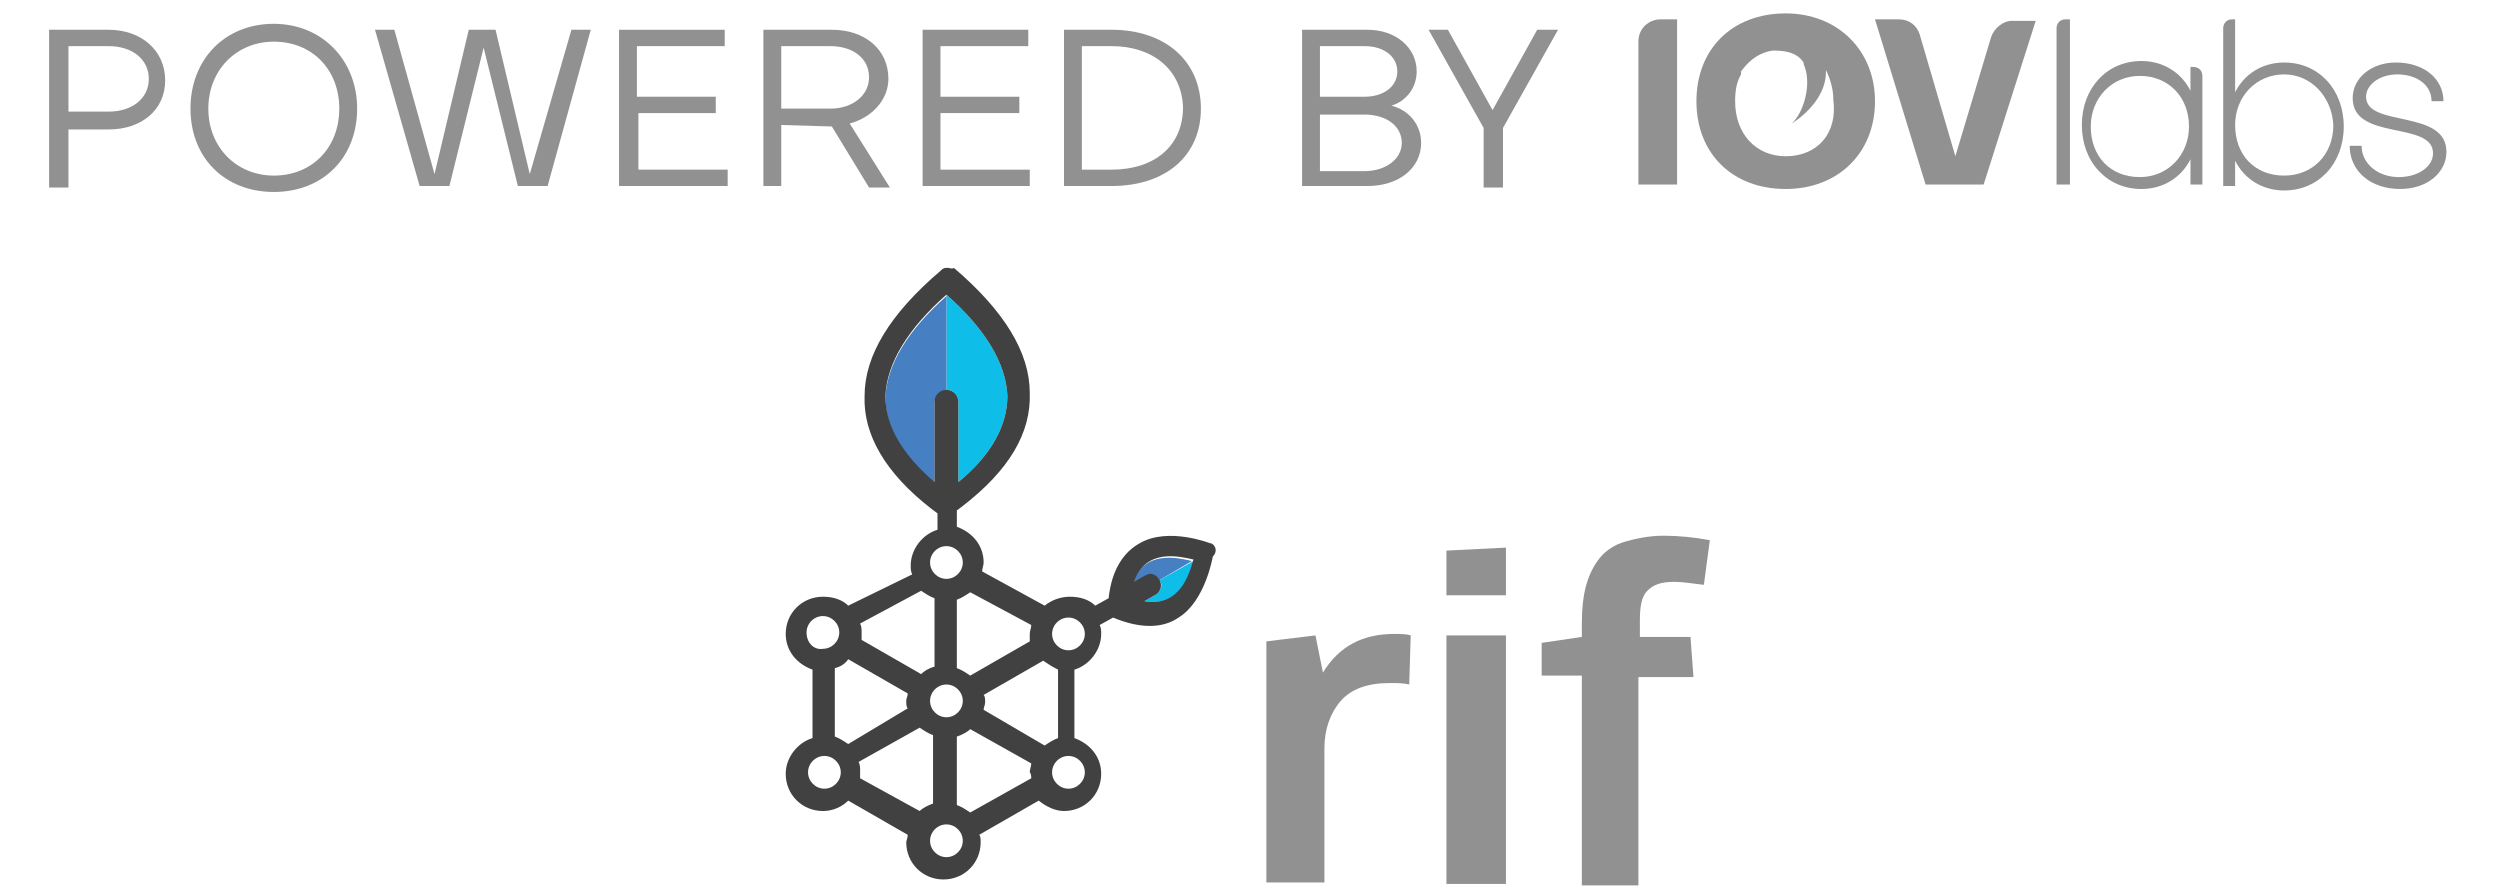 <?xml version="1.0" encoding="utf-8"?>
<!-- Generator: Adobe Illustrator 24.1.3, SVG Export Plug-In . SVG Version: 6.00 Build 0)  -->
<svg version="1.1" id="Layer_1" xmlns="http://www.w3.org/2000/svg" xmlns:xlink="http://www.w3.org/1999/xlink" x="0px" y="0px"
	 viewBox="0 0 168 60" style="enable-background:new 0 0 168 60;" xml:space="preserve">
<style type="text/css">
	.st0{fill:#919191;}
	.st1{fill:#0EBEE9;}
	.st2{fill:#4680C2;}
	.st3{fill:#414142;}
</style>
<path class="st0" d="M4.6,8.7v3.9H3.3V2h4c2.2,0,3.8,1.4,3.8,3.4S9.5,8.7,7.3,8.7L4.6,8.7L4.6,8.7z M4.6,3.1v4.4h2.7
	c1.6,0,2.7-0.9,2.7-2.2c0-1.3-1.1-2.2-2.7-2.2H4.6z"/>
<path class="st0" d="M18.4,1.6C21.6,1.6,24,4,24,7.3s-2.3,5.6-5.6,5.6c-3.3,0-5.6-2.3-5.6-5.6S15.1,1.6,18.4,1.6z M18.4,11.8
	c2.6,0,4.4-1.9,4.4-4.5c0-2.6-1.8-4.5-4.4-4.5c-2.5,0-4.4,1.9-4.4,4.5C14,9.9,15.9,11.8,18.4,11.8z"/>
<path class="st0" d="M31.5,2h1.8l2.3,9.7L38.4,2h1.3l-2.9,10.5h-2l-2.3-9.3l-2.3,9.3h-2L25.2,2h1.3l2.7,9.7L31.5,2z"/>
<path class="st0" d="M48.2,7.6h-5.3v3.8h6v1.1h-7.3V2h7.1v1.1h-5.9v3.4h5.3V7.6z"/>
<path class="st0" d="M52.5,8.4v4.1h-1.2V2h4.6c2.2,0,3.8,1.3,3.8,3.3c0,1.4-1.1,2.6-2.6,3l2.7,4.3h-1.4l-2.5-4.1L52.5,8.4L52.5,8.4z
	 M52.5,3.1v4.2h3.3c1.5,0,2.6-0.9,2.6-2.1c0-1.3-1.1-2.1-2.6-2.1H52.5z"/>
<path class="st0" d="M68.5,7.6h-5.3v3.8h6v1.1H62V2h7.1v1.1h-5.9v3.4h5.3V7.6z"/>
<path class="st0" d="M71.5,12.6V2h3.2c3.6,0,6,2.1,6,5.3c0,3.2-2.4,5.2-6,5.2H71.5z M74.7,3.1h-2v8.3h2c2.9,0,4.8-1.6,4.8-4.2
	C79.4,4.7,77.5,3.1,74.7,3.1z"/>
<path class="st0" d="M87.5,12.6V2h4.4c1.9,0,3.3,1.2,3.3,2.8c0,1.1-0.7,2-1.7,2.3c1.2,0.3,2,1.3,2,2.5c0,1.7-1.5,2.9-3.6,2.9H87.5z
	 M88.7,3.1v3.4h3c1.3,0,2.2-0.7,2.2-1.7S93,3.1,91.7,3.1H88.7z M88.7,7.7v3.8h3c1.4,0,2.5-0.8,2.5-1.9s-1-1.9-2.5-1.9H88.7z"/>
<path class="st0" d="M101,12.6h-1.3V8.6L96,2h1.3l3,5.4l3-5.4h1.4L101,8.6V12.6z"/>
<path class="st0" d="M139,12.4h-0.8V1.9c0-0.3,0.2-0.6,0.6-0.6h0.3V12.4z"/>
<path class="st0" d="M147.1,4.5h0.3c0.3,0,0.6,0.2,0.6,0.6v7.3h-0.8v-1.7c-0.6,1.2-1.8,2-3.3,2c-2.3,0-4-1.8-4-4.3s1.7-4.3,4-4.3
	c1.5,0,2.7,0.8,3.3,2V4.5z M147.1,8.5c0-2-1.4-3.4-3.3-3.4c-1.9,0-3.3,1.5-3.3,3.4c0,2,1.3,3.4,3.3,3.4
	C145.7,11.9,147.1,10.4,147.1,8.5z"/>
<path class="st0" d="M150.2,1.3v4.9c0.6-1.2,1.8-2,3.3-2c2.3,0,4,1.8,4,4.3c0,2.5-1.7,4.3-4,4.3c-1.5,0-2.7-0.8-3.3-2v1.7h-0.8V1.9
	c0-0.3,0.2-0.6,0.6-0.6H150.2z M153.5,5c-1.9,0-3.3,1.5-3.3,3.4c0,2,1.3,3.4,3.3,3.4c1.9,0,3.3-1.4,3.3-3.4
	C156.7,6.5,155.3,5,153.5,5z"/>
<path class="st0" d="M157.9,9.8h0.8c0,1.2,1.1,2.1,2.5,2.1c1.3,0,2.3-0.7,2.3-1.6c0-2.2-5.4-0.8-5.4-3.7c0-1.4,1.3-2.4,2.9-2.4
	c1.9,0,3.2,1.1,3.2,2.6h-0.8c0-1.1-1-1.8-2.3-1.8c-1.2,0-2.1,0.7-2.1,1.5c0,2.1,5.4,0.8,5.4,3.7c0,1.4-1.3,2.5-3.1,2.5
	C159.3,12.7,157.9,11.5,157.9,9.8z"/>
<path class="st0" d="M112.7,12.4h-2.6V2.8c0-0.9,0.7-1.5,1.5-1.5h1.1V12.4z"/>
<path class="st0" d="M131.4,10.5l2.4-8c0.2-0.6,0.8-1.1,1.4-1.1h1.6l-3.5,11h-3.9L126,1.3h1.6c0.7,0,1.2,0.4,1.4,1L131.4,10.5z"/>
<path class="st0" d="M120,0.9c-3.6,0-6,2.4-6,5.9s2.4,5.9,6,5.9c3.5,0,6-2.4,6-5.9C126,3.4,123.5,0.9,120,0.9z M120,10.5
	c-2,0-3.4-1.5-3.4-3.7c0-0.7,0.1-1.3,0.4-1.8c0,0,0,0,0,0c0,0,0,0,0,0c0,0,0,0,0-0.1c0,0,0,0,0,0c0,0,0,0,0-0.1
	c0.3-0.4,0.9-1.2,2.1-1.4h0.1c0.4,0,1.5,0,2,0.8c0,0,0,0,0,0c0,0,0,0.1,0,0.1c0,0,0,0,0,0c0.6,1.3,0,3.3-0.8,4c0,0,2.4-1.4,2.3-3.6
	c0.3,0.6,0.5,1.3,0.5,2C123.5,9,122.1,10.5,120,10.5z"/>
<path class="st0" d="M85.1,59.4V43.1l3.3-0.4l0.5,2.5c1.1-1.8,2.7-2.6,4.8-2.6c0.4,0,0.8,0,1.1,0.1L94.7,46
	c-0.4-0.1-0.8-0.1-1.3-0.1c-1.5,0-2.6,0.4-3.3,1.2c-0.7,0.8-1.1,1.9-1.1,3.2v9H85.1z"/>
<path class="st0" d="M101.2,36.8v3.2h-4v-3L101.2,36.8z"/>
<path class="st0" d="M101.2,42.7h-4v16.7h4V42.7z"/>
<path class="st0" d="M106.3,59.4v-14h-2.7v-2.2l2.7-0.4v-0.9c0-1,0.1-1.9,0.3-2.6c0.2-0.7,0.5-1.3,0.9-1.8c0.4-0.5,1-0.9,1.7-1.1
	c0.7-0.2,1.6-0.4,2.6-0.4c1,0,2,0.1,3.1,0.3l-0.4,3c-0.8-0.1-1.5-0.2-2-0.2c-0.9,0-1.4,0.2-1.8,0.6c-0.4,0.4-0.5,1.1-0.5,2v1.1h3.4
	l0.2,2.7h-3.7v14H106.3z"/>
<g>
	<path class="st1" d="M63.6,19.8L63.6,19.8c2.6,2.3,4,4.6,4.1,6.8c0,2-1.1,4-3.3,5.8V27c0-0.4-0.3-0.8-0.8-0.8L63.6,19.8z"/>
	<path class="st2" d="M63.6,26.3c-0.4,0-0.8,0.3-0.8,0.8v5.4c-2.2-1.9-3.3-3.8-3.3-5.8c0.1-2.2,1.5-4.5,4.1-6.8L63.6,26.3z"/>
	<path class="st2" d="M77.9,39c-0.1-0.2-0.3-0.3-0.5-0.3c-0.2-0.1-0.4,0-0.6,0.1l-0.7,0.4c0.8-2.3,3.1-1.7,4-1.5L77.9,39z"/>
	<path class="st1" d="M80.2,37.7c-0.3,0.9-0.8,3.1-3.3,2.7l0.7-0.4c0.2-0.1,0.3-0.2,0.4-0.5c0.1-0.2,0-0.4-0.1-0.5L80.2,37.7z"/>
	<path class="st3" d="M76.9,40.4l0.7-0.4c0.2-0.1,0.3-0.2,0.4-0.5c0.1-0.4-0.2-0.8-0.5-0.9c-0.2-0.1-0.4,0-0.6,0.1l-0.7,0.4
		c0.8-2.3,3.1-1.7,4-1.5C79.9,38.6,79.3,40.8,76.9,40.4z M71.8,43.7c-0.6,0-1.1-0.5-1.1-1.1c0-0.6,0.5-1.1,1.1-1.1
		c0.6,0,1.1,0.5,1.1,1.1C72.9,43.2,72.4,43.7,71.8,43.7z M72.9,51.9c0,0.6-0.5,1.1-1.1,1.1c-0.6,0-1.1-0.5-1.1-1.1
		c0-0.6,0.5-1.1,1.1-1.1C72.4,50.8,72.9,51.3,72.9,51.9z M66.1,47.7c0-0.2,0.1-0.3,0.1-0.5c0-0.2,0-0.4-0.1-0.5l4-2.3
		c0.3,0.2,0.6,0.4,1,0.6v4.6c-0.3,0.1-0.6,0.3-0.9,0.5L66.1,47.7z M69.3,52.3l-4.1,2.3c-0.3-0.2-0.6-0.4-0.9-0.5v-4.6
		c0.3-0.1,0.7-0.3,0.9-0.5l4.1,2.3c0,0.2-0.1,0.4-0.1,0.6C69.3,52,69.3,52.2,69.3,52.3z M63.6,57.6c-0.6,0-1.1-0.5-1.1-1.1
		c0-0.6,0.5-1.1,1.1-1.1s1.1,0.5,1.1,1.1C64.7,57.1,64.2,57.6,63.6,57.6z M57.8,52.3c0-0.2,0-0.3,0-0.5c0-0.2,0-0.4-0.1-0.6l4.1-2.3
		c0.3,0.2,0.6,0.4,0.9,0.5v4.6c-0.3,0.1-0.7,0.3-0.9,0.5L57.8,52.3z M57,50c-0.3-0.2-0.6-0.4-0.9-0.5v-4.6c0.4-0.1,0.7-0.3,0.9-0.6
		l4,2.3c0,0.2-0.1,0.3-0.1,0.5c0,0.2,0,0.4,0.1,0.5L57,50z M55.4,53c-0.6,0-1.1-0.5-1.1-1.1c0-0.6,0.5-1.1,1.1-1.1
		c0.6,0,1.1,0.5,1.1,1.1C56.5,52.5,56,53,55.4,53z M54.2,42.5c0-0.6,0.5-1.1,1.1-1.1c0.6,0,1.1,0.5,1.1,1.1c0,0.6-0.5,1.1-1.1,1.1
		C54.7,43.7,54.2,43.2,54.2,42.5z M61.9,39.7c0.3,0.2,0.6,0.4,0.9,0.5v4.6c-0.4,0.1-0.7,0.3-0.9,0.5l-4-2.3c0-0.2,0-0.3,0-0.5
		c0-0.2,0-0.4-0.1-0.6L61.9,39.7z M63.6,36.7c0.6,0,1.1,0.5,1.1,1.1c0,0.6-0.5,1.1-1.1,1.1s-1.1-0.5-1.1-1.1
		C62.5,37.2,63,36.7,63.6,36.7z M59.5,26.6c0.1-2.2,1.5-4.5,4.1-6.8h0c2.6,2.3,4,4.6,4.1,6.8c0,2-1.1,4-3.3,5.8V27
		c0-0.4-0.3-0.8-0.8-0.8c-0.4,0-0.8,0.3-0.8,0.8v5.4C60.6,30.5,59.5,28.6,59.5,26.6z M64.7,47.1c0,0.6-0.5,1.1-1.1,1.1
		s-1.1-0.5-1.1-1.1c0-0.6,0.5-1.1,1.1-1.1S64.7,46.5,64.7,47.1z M69.3,42c0,0.2-0.1,0.4-0.1,0.6c0,0.2,0,0.3,0,0.5l-4,2.3
		c-0.3-0.2-0.6-0.4-0.9-0.5v-4.6c0.3-0.1,0.6-0.3,0.9-0.5L69.3,42z M81.3,36.5c0,0-2.8-1.1-4.7,0c-1.1,0.6-1.9,1.8-2.1,3.7l-0.9,0.5
		c-0.4-0.4-1-0.6-1.7-0.6c-0.6,0-1.2,0.2-1.7,0.6h0L66,38.4c0-0.2,0.1-0.4,0.1-0.6c0-1.1-0.7-2-1.8-2.4v-1.1l0.4-0.3h0
		c3.1-2.4,4.6-4.9,4.5-7.6c0-2.7-1.7-5.5-5.1-8.4C64,18.1,63.8,18,63.7,18h-0.1c-0.2,0-0.3,0.1-0.4,0.2c-3.4,2.9-5.1,5.7-5.1,8.4
		c-0.1,2.6,1.4,5.2,4.5,7.6l0.4,0.3v1.1c-1,0.3-1.8,1.3-1.8,2.4c0,0.2,0,0.4,0.1,0.6L57,40.7c-0.4-0.4-1-0.6-1.7-0.6
		c-1.4,0-2.5,1.1-2.5,2.5c0,1.1,0.7,2,1.8,2.4v4.6c-1,0.3-1.8,1.3-1.8,2.4c0,1.4,1.1,2.5,2.5,2.5c0.7,0,1.3-0.3,1.7-0.7l4,2.3
		c0,0.2-0.1,0.4-0.1,0.5c0,1.4,1.1,2.5,2.5,2.5c1.4,0,2.5-1.1,2.5-2.5c0-0.2,0-0.4-0.1-0.5l4-2.3c0.5,0.4,1.1,0.7,1.7,0.7
		c1.4,0,2.5-1.1,2.5-2.5c0-1.1-0.7-2-1.8-2.4v-4.6c1-0.3,1.8-1.3,1.8-2.4c0-0.2,0-0.4-0.1-0.6l0.9-0.5c1.9,0.8,3.4,0.7,4.4,0
		c1.8-1.1,2.3-4.1,2.3-4.1C81.9,37,81.6,36.5,81.3,36.5z"/>
</g>
</svg>

